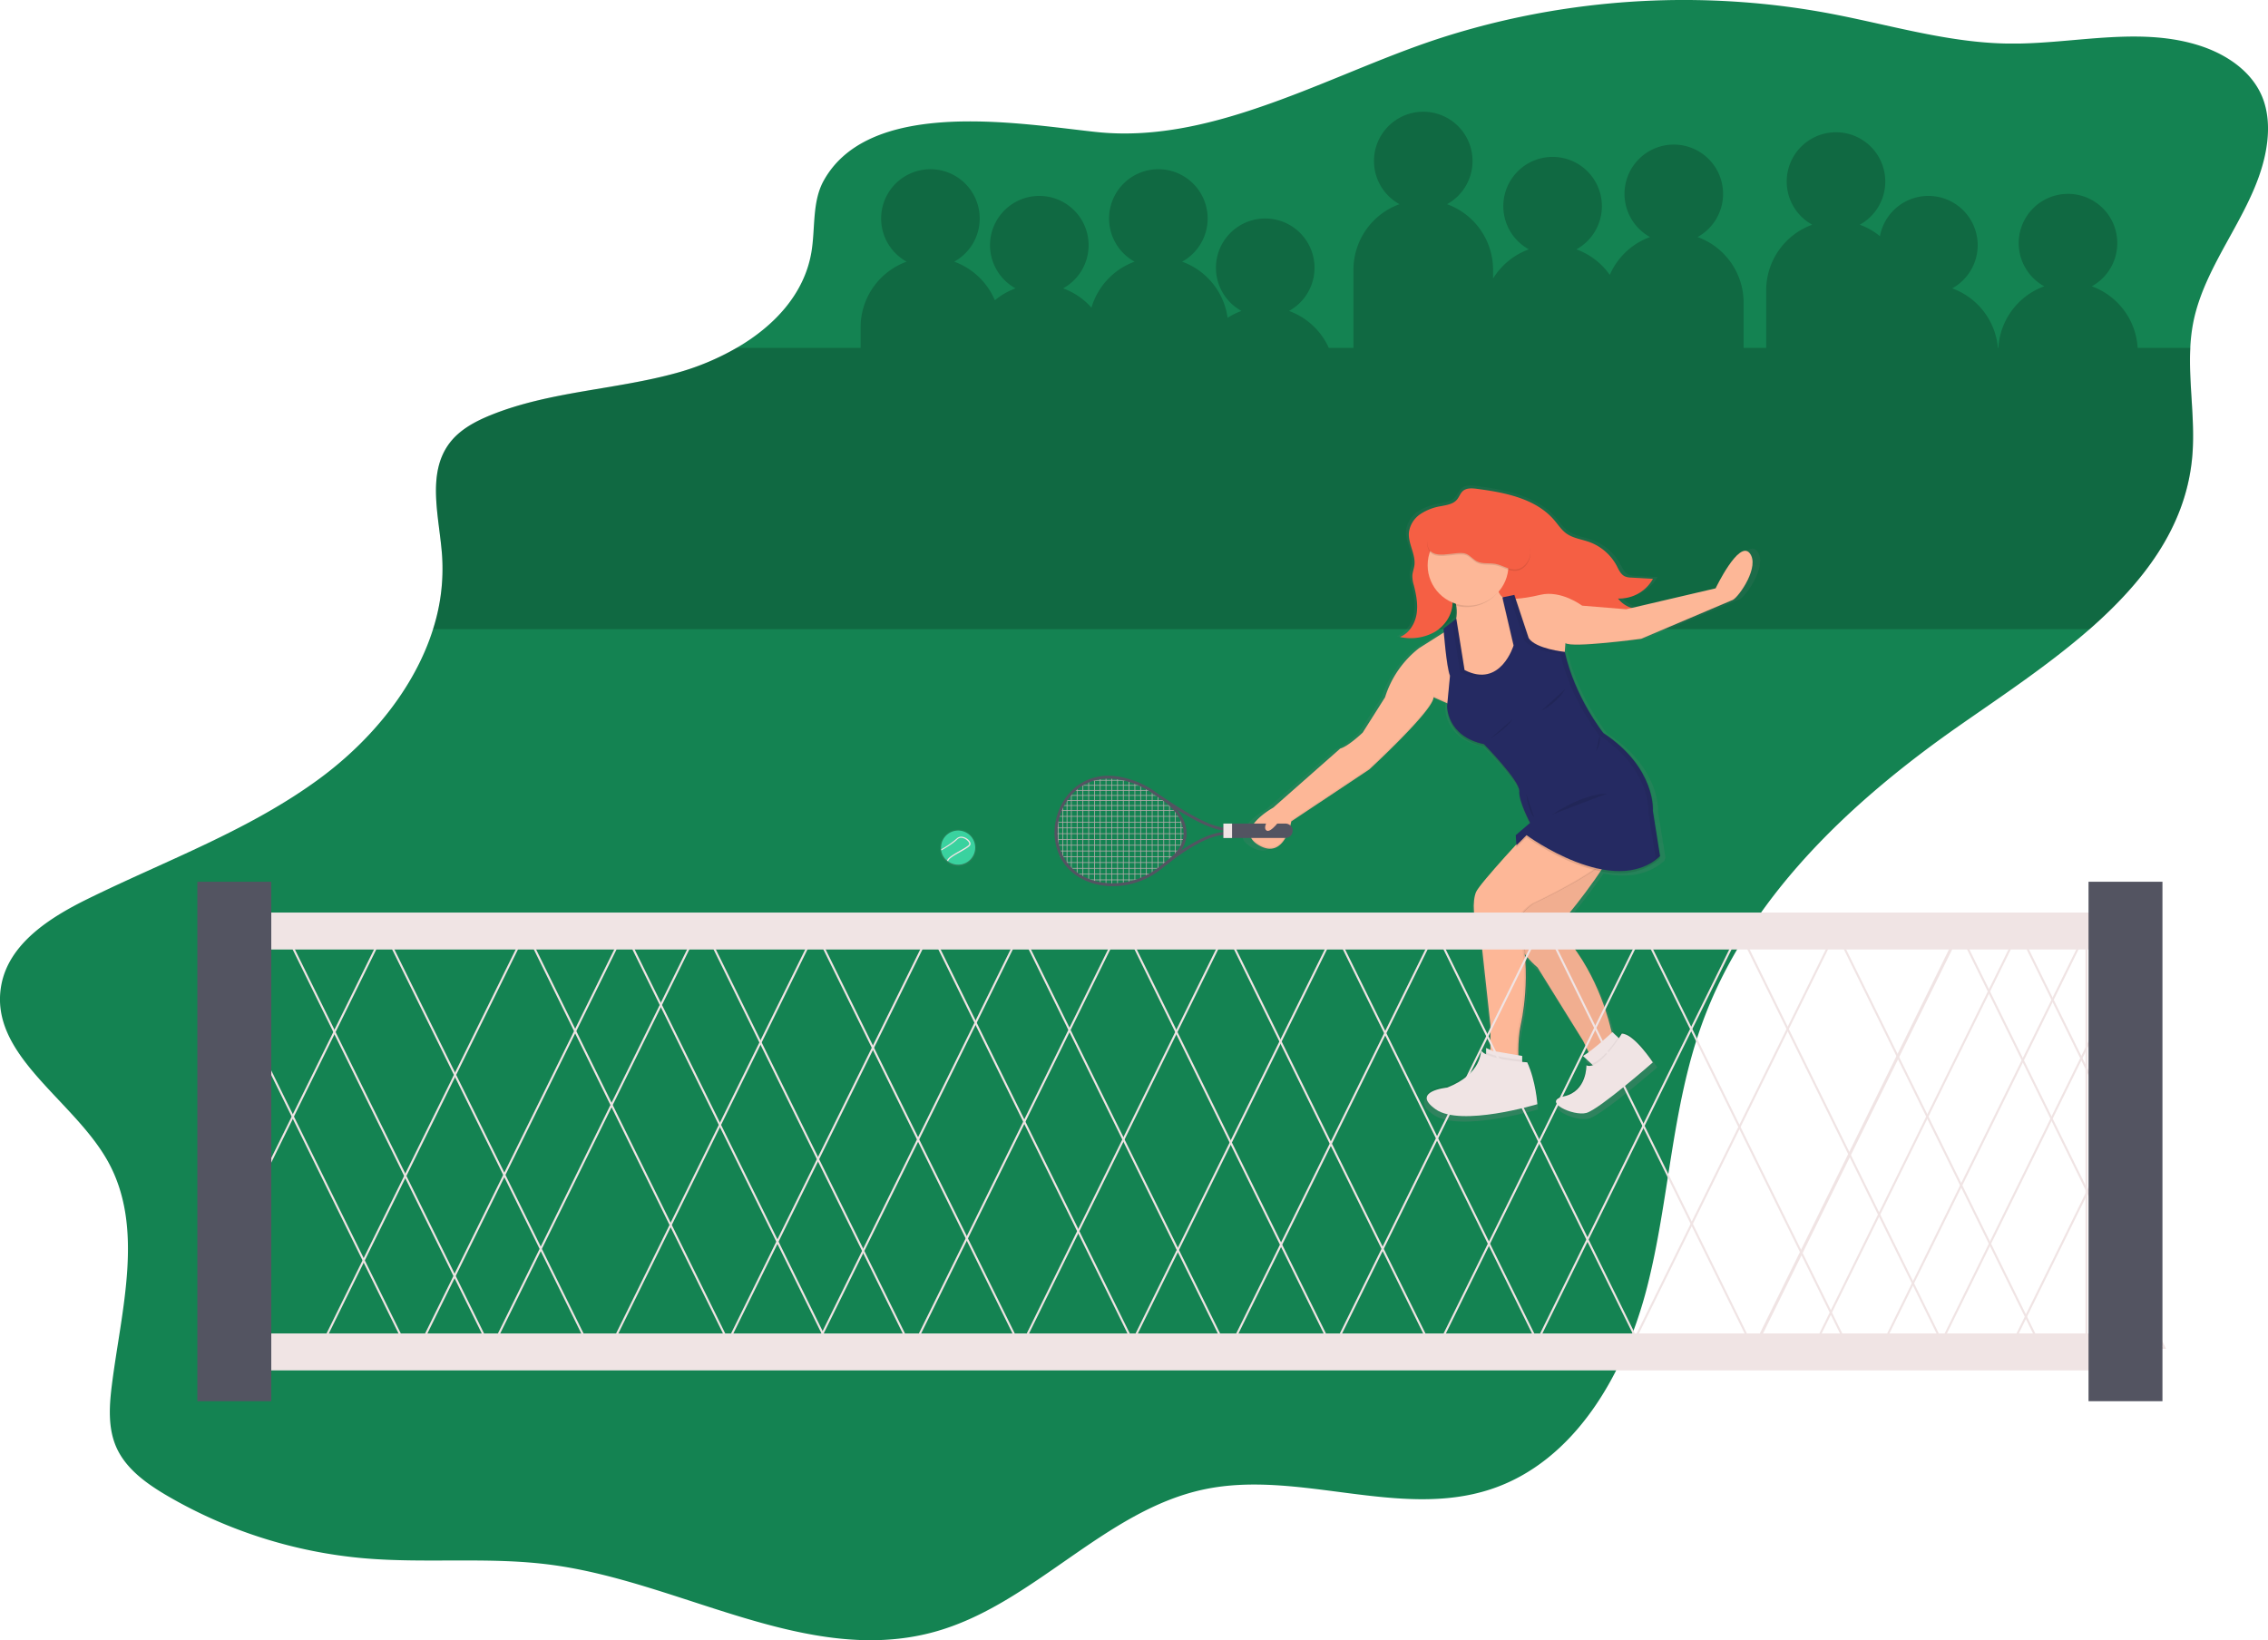 <svg data-name="Layer 1" xmlns="http://www.w3.org/2000/svg" xmlns:xlink="http://www.w3.org/1999/xlink" width="1104.51" height="798.9" viewBox="0 0 1104.51 798.9"><defs><linearGradient id="d64dd008-0b7c-476d-9152-2ee1019c24ab-5" x1="778.88" y1="597.01" x2="778.88" y2="287.01" gradientUnits="userSpaceOnUse"><stop offset="0" stop-color="gray" stop-opacity="0.25"/><stop offset="0.54" stop-color="gray" stop-opacity="0.12"/><stop offset="1" stop-color="gray" stop-opacity="0.1"/></linearGradient><linearGradient id="b18575fc-07c4-4a11-b143-4649daeb988c-6" x1="514.35" y1="472.3" x2="514.35" y2="454.49" xlink:href="#d64dd008-0b7c-476d-9152-2ee1019c24ab-5"/></defs><title>grand_slam</title><path d="M1151.86,119.74c-3.72,31.61-29.81,56.64-36,87.86a85.19,85.19,0,0,0-1.46,12.41c-.89,17.93,2.66,36.23.83,54.19-3.41,33.68-23.88,60-49.87,82.81-19.66,17.21-42.48,32.35-63.47,47-53.44,37.33-103.56,84.46-125.51,145.84-14.63,40.93-15.75,85.41-26.49,127.53s-35.2,85.22-76.54,98.65c-44.37,14.42-93.26-9.62-138.92-.12-49,10.2-83.75,56.51-132.1,69.59-61.43,16.62-122.65-24.22-185.71-32.73-30.28-4.09-61.1-.62-91.54-3.24a230.08,230.08,0,0,1-96-30.51c-10-5.87-20.11-13.08-24.76-23.74-4-9.21-3.39-19.71-2.16-29.68,4.6-37,16.24-77.22-2.07-109.74-16.89-30-57.82-51.46-51.75-85.33C52,510.15,72,497.42,90.62,488.29c38.32-18.83,79.14-33.57,113.39-59,24.5-18.22,45.6-43.64,54.6-72.23a96.31,96.31,0,0,0,4.45-35.42c-1.26-18.9-7.8-40.12,3.6-55.25,4.94-6.56,12.51-10.59,20.12-13.67,28.7-11.6,60.58-12.27,90.42-20.51A124.73,124.73,0,0,0,406.45,220c18.2-10.54,32.85-26.07,36.39-46.34,2.07-11.88.23-24.85,6.16-35.35,10-17.8,29.77-25.24,51.85-27.66,27.33-3,58.28,1.69,79,4l2.07.22c26.61,2.77,53-3.12,78.93-12,28-9.51,55.37-22.45,82-31.65q3.75-1.3,7.48-2.49a383,383,0,0,1,59.52-13.85,389.12,389.12,0,0,1,86-3.32,381.53,381.53,0,0,1,43.38,5.64q6.32,1.2,12.62,2.57c24.42,5.23,48.71,11.62,73.62,12,1.79,0,3.59,0,5.38,0,29.71-.51,60.09-8.06,88.28,1.06C1132,77,1144.24,85.2,1149.4,97.64,1152.27,104.57,1152.73,112.3,1151.86,119.74Z" transform="translate(-47.74 -50.55)" fill="#148352"/><path d="M1114.44,220h-25.67a34,34,0,0,0-22.34-30,24,24,0,1,0-23.15,0,34,34,0,0,0-22.34,30h-.22a34,34,0,0,0-22.28-29,24,24,0,1,0-35.17-25.41,33.93,33.93,0,0,0-9.83-5.59,24,24,0,1,0-23.15,0,34,34,0,0,0-22.42,32v28h-11V198a34,34,0,0,0-22.42-32,24,24,0,1,0-23.15,0,34.1,34.1,0,0,0-19.6,18.44A34.09,34.09,0,0,0,815.43,172a24,24,0,1,0-23.15,0,34.11,34.11,0,0,0-17.42,14.23V182a34,34,0,0,0-22.42-32,24,24,0,1,0-23.15,0,34,34,0,0,0-22.42,32v38h-12a34.09,34.09,0,0,0-19.39-18,24,24,0,1,0-23.15,0,33.87,33.87,0,0,0-6.76,3.35A34,34,0,0,0,623.43,178a24,24,0,1,0-23.15,0,34.07,34.07,0,0,0-21,22.4,34,34,0,0,0-13.82-9.4,24,24,0,1,0-23.15,0,33.93,33.93,0,0,0-10.08,5.8A34.1,34.1,0,0,0,512.43,178a24,24,0,1,0-23.15,0,34,34,0,0,0-22.42,32v10h-60.4a124.73,124.73,0,0,1-29.25,12.15c-29.84,8.24-61.72,8.91-90.42,20.51-7.61,3.08-15.18,7.11-20.12,13.67-11.4,15.13-4.86,36.35-3.6,55.25A96.31,96.31,0,0,1,258.61,357H1065.4c26-22.76,46.46-49.13,49.87-82.81C1117.1,256.24,1113.55,237.94,1114.44,220Z" transform="translate(-47.74 -50.55)" opacity="0.2"/><path d="M820,569.07s.35,12.65-10.9,15.11,4.57,9.84,10.9,8.08,32.34-24.6,32.34-24.6-9.14-14.06-15.11-14.06C837.19,553.61,826.3,571.88,820,569.07Z" transform="translate(-47.74 -50.55)" opacity="0.05"/><path d="M769,561.69s.7,11.6-16.52,18.28c0,0-17.93,1.76-5.62,10.54s49.56-2.46,49.56-2.46-.7-11.25-4.92-20.39C791.5,567.67,771.12,566.26,769,561.69Z" transform="translate(-47.74 -50.55)" opacity="0.05"/><path d="M903.39,318.88c-5.43-6.41-17,17.46-17,17.46L844.26,346a14.09,14.09,0,0,1-6.86-4.66,19.46,19.46,0,0,0,17.57-9.7l-10.86-.61a8.85,8.85,0,0,1-3.22-.58c-2.08-.95-3-3.26-4.12-5.25A25.42,25.42,0,0,0,823,313.5c-3.89-1.38-8.23-1.86-11.57-4.26-2.41-1.73-4.05-4.28-6-6.51-9.25-10.68-24.57-13.64-38.71-15.48-2.5-.33-5.35-.54-7.23,1.12-1.29,1.13-1.8,2.9-2.92,4.2-1.91,2.23-5.14,2.68-8.05,3.23a26.33,26.33,0,0,0-10.28,3.91,13,13,0,0,0-5.73,9c-.56,5.55,3.49,10.86,2.74,16.39-.23,1.7-.91,3.32-1,5a15.7,15.7,0,0,0,.76,4.76c1.22,4.69,2.16,9.57,1.33,14.34s-3.75,9.42-8.32,11.19A25.17,25.17,0,0,0,745.33,358c5.14-2.94,8.92-8.37,9.1-14.22,0-.14,0-.28,0-.42l.61.24c.09.33.18.68.26,1.05l.91.26a19.35,19.35,0,0,1,0,6.31l-6.33,5.06s0,.37.08,1l-.08.06s0,.3.07.83l-12.38,7.72a49.47,49.47,0,0,0-17,24.23L709.34,407.6s-7.24,6.77-11.22,7.84l-33.67,29.22s-11.66,6.35-11.61,12.69h0q0,.19,0,.39v0q0,.19,0,.38v0q0,.18.08.36v0c0,.12.07.23.11.35l0,.06c0,.11.08.22.13.33l0,.07.16.32,0,.08.18.3.06.09.2.29.08.1.23.28.1.11.25.26.12.12.27.25.14.13.3.25.16.13.33.24.17.13.38.26.16.11.6.36c13,7.48,16.29-11.76,16.29-11.76l39.1-25.66s32.22-29.22,32.22-35.63l7,3-.12,1.26s0,.28,0,.77l0,.3s-.36,15,18.46,18.89c0,0,17.21,17.27,17.73,22.76,0,.11,0,.21,0,.32s0,.05,0,.08c-.3,4.2,3.75,12.43,5,14.94l-6.85,5.73.07,1-.07.06.26,3.56c-7.75,8.35-19,20.74-20.17,23.52-1.81,4.28-1.81,13.54,2.53,23.16l4.71,42.4v12.35l-2.17-1v2.8a5.18,5.18,0,0,1-2.53-2.09s0,.13,0,.36h0v0c-.06,2.07-1.17,12.1-17,18.15,0,0-10.5,1-10.23,5.34-.11,1.46,1.05,3.33,4.43,5.71,12.67,8.91,51-2.49,51-2.49s0-.12,0-.35h0s-.72-11.4-5.07-20.67c0,0-1-.07-2.53-.22v-2.63l-1.58-.27A69.39,69.39,0,0,1,789,551.92a116.31,116.31,0,0,0,2.07-34.5,43.58,43.58,0,0,0,6,6.17l22.85,36.24,2.7,5.55c-1,.72-2,1.35-2.82,1.86l4.59,4.25a4.28,4.28,0,0,1-3.2,0s.36,12.83-11.22,15.32c-4.62,1-4.8,2.78-2.95,4.46,2.46,2.67,10.43,5.21,14.53,4.09,6.52-1.78,33.31-24.94,33.31-24.94a69,69,0,0,0-8.05-9.85c-2.62-2.62-5.49-4.75-7.88-4.75,0,0-.55.91-1.48,2.3l-2.86-2.65-.29.27c-.24-.79-.46-1.59-.65-2.38,0,0-5.55-25.43-22.55-44.69,0,0-3.35-2.77,1.83-11.92,0,0,8.38-9.94,15.69-20.72,10.63,2.07,21.57,1.22,29.87-6.44l-.11-.66.47-.41-3.62-22.45s1.63-21.2-24.8-38.31c0,0-14.3-17.64-19.37-40.09l-.29,0,.29-3.89c3.26,2.49,38-2.14,38-2.14l46-19.24c2.61-1.43,9.88-11.34,9.85-18.52A7.19,7.19,0,0,0,903.39,318.88Z" transform="translate(-47.74 -50.55)" fill="url(#d64dd008-0b7c-476d-9152-2ee1019c24ab-5)"/><path d="M835.69,342.07a13.67,13.67,0,0,0,9.86,5.19,31.65,31.65,0,0,1-10.11,6.32c-10.82,4.25-23.92,3-33.24-4.08-2.19-1.67-4.29-3.66-7-4.31-2.32-.57-4.76,0-7.16-.13a14.21,14.21,0,0,1-12.92-10.62c-.69-2.93-.41-6-.91-9a14,14,0,0,0-.33-1.51c-1.4-5-7.94-10.38-13.45-8.92-5.2,1.37-7.87,9.55-7.76,14.23.11,5.15,2.6,10.07,2.44,15.22-.18,5.77-3.85,11.13-8.84,14a24.1,24.1,0,0,1-16.77,2.34c4.44-1.75,7.27-6.34,8.08-11s-.11-9.52-1.29-14.14a15.72,15.72,0,0,1-.74-4.7c.09-1.69.75-3.29,1-5,.73-5.45-3.2-10.69-2.66-16.16a12.79,12.79,0,0,1,5.56-8.85,25.32,25.32,0,0,1,10-3.86c2.82-.54,6-1,7.82-3.19,1.09-1.28,1.58-3,2.83-4.15,1.82-1.63,4.59-1.42,7-1.1,13.73,1.82,28.59,4.73,37.58,15.27,1.88,2.2,3.47,4.72,5.81,6.42,3.24,2.37,7.45,2.84,11.23,4.2a24.79,24.79,0,0,1,13.35,11.57c1,2,2,4.24,4,5.18a8.47,8.47,0,0,0,3.13.58l10.54.6A18.83,18.83,0,0,1,835.69,342.07Z" transform="translate(-47.74 -50.55)" fill="#f55f44"/><path d="M782.54,342.2s5.1.53,15.29-1.93,20.39,5.27,20.39,5.27l21.44,1.76,43.58-10.19s11.25-23.55,16.52-17.22-4.92,21.09-8.08,22.85L847,361.7s-33.74,4.57-36.9,2.11l-.7,9.49-16.87-8.08L785.18,348Z" transform="translate(-47.74 -50.55)" fill="#fdb797"/><path d="M891.67,342.37l-44.64,19s-33.74,4.57-36.9,2.11l-.7,9.49-16.87-8.08-7.38-17.22-2.31-5.07-.33,0,2.64,5.8,7.38,17.22,16.87,8.08.7-9.49c3.16,2.46,36.9-2.11,36.9-2.11l44.64-19c2.58-1.43,9.81-11.49,9.56-18.59C901,331.53,894.17,341,891.67,342.37Z" transform="translate(-47.74 -50.55)" opacity="0.05"/><path d="M753.19,357.13l-14.41,9.14a48.71,48.71,0,0,0-16.52,23.9l-10.9,17.22s-7,6.68-10.9,7.73l-32.69,28.82s-19.68,10.9-7,18.28,15.82-11.6,15.82-11.6l38-25.31s31.28-28.82,31.28-35.15l11.25,4.92Z" transform="translate(-47.74 -50.55)" fill="#fdb797"/><path d="M745.81,389.47c0,6.33-31.28,35.15-31.28,35.15l-38,25.31s-3.16,19-15.82,11.6c-2.9-1.69-4.1-3.57-4.23-5.45-.14,2.12,1,4.25,4.23,6.16,12.65,7.38,15.82-11.6,15.82-11.6l38-25.31s31.28-28.82,31.28-35.15l11.25,4.92-.07-.74Z" transform="translate(-47.74 -50.55)" opacity="0.05"/><path d="M795.2,462.83s-11,34.87-10.73,39.43,4.18,12.8,12.09,19.54l22.19,35.75,6.83,14.26,13.43-3.7s-5-8.89-6.94-16.94c0,0-5.39-25.09-21.89-44.08,0,0-3.25-2.73,1.77-11.76,0,0,24.72-29.76,25.55-41.85Z" transform="translate(-47.74 -50.55)" fill="#fdb797"/><path d="M795.2,462.83s-11,34.87-10.73,39.43,4.18,12.8,12.09,19.54l22.19,35.75,6.83,14.26,13.43-3.7s-5-8.89-6.94-16.94c0,0-5.39-25.09-21.89-44.08,0,0-3.25-2.73,1.77-11.76,0,0,24.72-29.76,25.55-41.85Z" transform="translate(-47.74 -50.55)" opacity="0.05"/><path d="M793.61,454.14s-25,26.71-26.71,30.93-1.76,13.36,2.46,22.85l4.57,41.83v15.82L787.64,568s-.7-10.19,1.05-18.28c0,0,6-25-.7-49.21,0,0-1.76-3.87,6.68-9.84,0,0,35.15-16.17,41.12-26.71Z" transform="translate(-47.74 -50.55)" opacity="0.1"/><path d="M793.26,454.14s-25,26.71-26.71,30.93-1.76,13.36,2.46,22.85l4.57,41.83v15.82L787.29,568s-.7-10.19,1.05-18.28c0,0,6-25-.7-49.21,0,0-1.76-3.87,6.68-9.84,0,0,35.15-16.17,41.12-26.71Z" transform="translate(-47.74 -50.55)" fill="#fdb797"/><path d="M793.44,454.14l-.19.2L834.56,464c-6,10.54-41.12,26.71-41.12,26.71-8.44,6-6.68,9.84-6.68,9.84,6.68,24.25.7,49.21.7,49.21-1.62,7.45-1.15,16.67-1.07,18.09l1.07.19s-.7-10.19,1.05-18.28c0,0,6-25-.7-49.21,0,0-1.76-3.87,6.68-9.84,0,0,35.15-16.17,41.12-26.71Z" transform="translate(-47.74 -50.55)" opacity="0.05"/><path d="M755,339.91s4.92,7.73,0,17.93l4.92,25.31,20.39-2.81,9.84-11.25L782.37,342s-6.33,2.46-7-14.76Z" transform="translate(-47.74 -50.55)" fill="#fdb797"/><path d="M750.73,357.84s1.41,18.63,3.16,22.85l-1.41,14.76s-.35,14.76,17.93,18.63c0,0,17.57,17.93,17.22,22.85s5.27,15.46,5.27,15.46l-7,6,.35,4.92,4.92-4.92s42.53,31.28,65,10.19l-3.51-22.14s3-18.8-22.67-35.67c0,0-15.29-19.51-20.21-41.65,0,0-14.06-1.41-17.57-6.68l-7-21.09-5.8,1.23,5.45,23.37s-6.33,21.09-23.9,12l-4-25Z" transform="translate(-47.74 -50.55)" opacity="0.1"/><path d="M750.73,356.78s1.41,18.63,3.16,22.85l-1.41,14.76s-.35,14.76,17.93,18.63c0,0,17.57,17.93,17.22,22.85s5.27,15.46,5.27,15.46l-7,6,.35,4.92,4.92-4.92s42.53,31.28,65,10.19l-3.51-22.14s1.58-20.91-24.08-37.78c0,0-13.88-17.4-18.8-39.54,0,0-14.06-1.41-17.57-6.68l-7-21.09-5.8,1.23,5.45,23.37s-6.33,21.09-23.9,12l-4-25Z" transform="translate(-47.74 -50.55)" fill="#252a62"/><path d="M566.48,440.67" transform="translate(-47.74 -50.55)" fill="#b4abab"/><rect x="516.33" y="394.63" width="56.33" height="0.35" fill="#b4abab"/><rect x="517.74" y="392.17" width="53.52" height="0.35" fill="#b4abab"/><rect x="518.79" y="389.71" width="48.95" height="0.35" fill="#b4abab"/><rect x="520.55" y="387.25" width="43.32" height="0.35" fill="#b4abab"/><rect x="523.01" y="384.79" width="37" height="0.35" fill="#b4abab"/><rect x="526.17" y="382.33" width="29.62" height="0.35" fill="#b4abab"/><rect x="531.09" y="379.87" width="18.37" height="0.35" fill="#b4abab"/><rect x="515.27" y="397.44" width="59.49" height="0.35" fill="#b4abab"/><rect x="515.27" y="400.25" width="60.55" height="0.35" fill="#b4abab"/><rect x="514.22" y="403.06" width="62.3" height="0.35" fill="#b4abab"/><rect x="514.22" y="405.87" width="63.12" height="0.35" fill="#b4abab"/><rect x="514.22" y="408.69" width="62.77" height="0.35" fill="#b4abab"/><rect x="514.92" y="411.5" width="61.01" height="0.35" fill="#b4abab"/><rect x="516.33" y="414.31" width="57.84" height="0.35" fill="#b4abab"/><rect x="516.33" y="417.12" width="55.38" height="0.35" fill="#b4abab"/><rect x="518.79" y="419.93" width="49.76" height="0.35" fill="#b4abab"/><rect x="521.25" y="422.74" width="43.43" height="0.35" fill="#b4abab"/><rect x="524.06" y="425.56" width="36.41" height="0.35" fill="#b4abab"/><rect x="529.69" y="428.37" width="25.86" height="0.35" fill="#b4abab"/><rect x="521.57" y="386.25" width="0.35" height="37.29" fill="#b4abab"/><rect x="519.46" y="389.06" width="0.35" height="32.02" fill="#b4abab"/><rect x="517.35" y="392.22" width="0.35" height="26.05" fill="#b4abab"/><rect x="515.24" y="397.14" width="0.35" height="16.56" fill="#b4abab"/><rect x="524.38" y="383.79" width="0.35" height="42.21" fill="#b4abab"/><rect x="527.19" y="382.03" width="0.35" height="45.38" fill="#b4abab"/><rect x="530" y="380.62" width="0.35" height="47.84" fill="#b4abab"/><rect x="532.82" y="379.57" width="0.35" height="49.95" fill="#b4abab"/><rect x="535.63" y="378.52" width="0.35" height="52.06" fill="#b4abab"/><rect x="538.44" y="378.52" width="0.35" height="52.06" fill="#b4abab"/><rect x="541.25" y="378.52" width="0.35" height="52.06" fill="#b4abab"/><rect x="544.06" y="378.52" width="0.35" height="52.06" fill="#b4abab"/><rect x="546.88" y="379.57" width="0.35" height="51" fill="#b4abab"/><rect x="549.69" y="380.27" width="0.35" height="49.95" fill="#b4abab"/><rect x="552.5" y="380.98" width="0.35" height="48.54" fill="#b4abab"/><rect x="555.31" y="382.38" width="0.35" height="45.73" fill="#b4abab"/><rect x="558.12" y="383.79" width="0.35" height="43.27" fill="#b4abab"/><rect x="560.93" y="386.25" width="0.35" height="39.4" fill="#b4abab"/><rect x="563.75" y="387.3" width="0.35" height="36.24" fill="#b4abab"/><rect x="566.56" y="389.41" width="0.35" height="32.37" fill="#b4abab"/><rect x="569.37" y="391.87" width="0.35" height="27.8" fill="#b4abab"/><rect x="572.18" y="393.98" width="0.35" height="22.53" fill="#b4abab"/><rect x="574.99" y="398.55" width="0.35" height="14.8" fill="#b4abab"/><path d="M589.64,482.18a33,33,0,0,1-9.26-1.27c-7.46-2.17-13.09-6.61-16.28-12.85a27.37,27.37,0,0,1-2-18.7c2.82-12,13.69-23.55,30.9-20.46l.58.11a42.88,42.88,0,0,1,16.71,7.14c28.56,20.1,35,17.41,35,17.38l1.06-.61v4.46l-.77-.08c-9.38-1-24,9.74-31.94,16.2a37.69,37.69,0,0,1-20.86,8.55Q591.18,482.18,589.64,482.18Zm-2.15-52.38c-13.28,0-21.68,9.76-24.05,19.88-2.62,11.19,1.68,25.32,17.33,29.87a32.92,32.92,0,0,0,11.88,1.09,36.3,36.3,0,0,0,20.08-8.24c7.86-6.43,22.33-17,32.2-16.56V455c-2.77.32-11.56-.9-35.48-17.74a41.48,41.48,0,0,0-16.17-6.91l-.57-.11A29.62,29.62,0,0,0,587.49,429.81Z" transform="translate(-47.74 -50.55)" fill="#535461"/><path d="M595.79,401.13H626a3.51,3.51,0,0,1,3.51,3.51v0a3.51,3.51,0,0,1-3.51,3.51H595.79a0,0,0,0,1,0,0v-7A0,0,0,0,1,595.79,401.13Z" fill="#535461"/><rect x="595.79" y="401.13" width="4.22" height="7.03" fill="#f0e4e4"/><path d="M616,471.58l-.82-1.14c6-4.31,9-9,9-14,0-8.53-8.92-15.16-9-15.22l.83-1.14c.39.29,9.61,7.1,9.59,16.36C625.6,461.91,622.38,467,616,471.58Z" transform="translate(-47.74 -50.55)" fill="#535461"/><path d="M776.8,339.5c-1.05-2.18-1.93-5.75-2.16-11.54l-20.39,12.65a15.72,15.72,0,0,1,1.75,4.7,19.68,19.68,0,0,0,20.8-5.81Z" transform="translate(-47.74 -50.55)" opacity="0.1"/><circle cx="714.94" cy="275.3" r="19.68" fill="#fdb797"/><path d="M761.75,321c2,.8,3.33,2.68,5.23,3.65,2.73,1.39,6,.67,9.06,1.24,3.43.65,6.57,3,10,2.68,4.12-.36,7.13-4.68,7-8.81s-2.85-7.83-6.21-10.23-7.36-3.72-11.29-5c-5-1.65-10.4-3.31-15.57-2.12-4.82,1.11-17.8,7.49-17.13,13.53C743.93,325.65,756.73,319,761.75,321Z" transform="translate(-47.74 -50.55)" opacity="0.1"/><path d="M761.75,320.31c2,.8,3.33,2.68,5.23,3.65,2.73,1.39,6,.67,9.06,1.24,3.43.65,6.57,3,10,2.68,4.12-.36,7.13-4.68,7-8.81s-2.85-7.83-6.21-10.23-7.36-3.72-11.29-5c-5-1.65-10.4-3.31-15.57-2.12-4.82,1.11-17.8,7.49-17.13,13.53C743.93,324.95,756.73,318.29,761.75,320.31Z" transform="translate(-47.74 -50.55)" fill="#f55f44"/><path d="M791,437.09s1.05,8.79,3.87,11.6" transform="translate(-47.74 -50.55)" opacity="0.1"/><path d="M826.83,408.62a11.51,11.51,0,0,1-1.76,7.73" transform="translate(-47.74 -50.55)" opacity="0.1"/><path d="M810,386.13s-3.16,6.33-11.6,10.54" transform="translate(-47.74 -50.55)" opacity="0.1"/><g opacity="0.05"><path d="M758.82,377.87c6.15,3.2,10.92,2.69,14.53.69-3.24,1-7.22.78-12.07-1.74l-4-25-2.33,1.89Z" transform="translate(-47.74 -50.55)"/><path d="M783.07,341.32l7,21.09c3.51,5.27,17.57,6.68,17.57,6.68,4.92,22.14,18.8,39.54,18.8,39.54,25.66,16.87,24.08,37.78,24.08,37.78l3.51,22.14a26,26,0,0,1-6.37,4.4,25.92,25.92,0,0,0,8.83-5.46L853,445.35s1.58-20.91-24.08-37.78c0,0-13.88-17.4-18.8-39.54,0,0-14.06-1.41-17.57-6.68l-7-21.09-5.8,1.23.12.51Z" transform="translate(-47.74 -50.55)"/><path d="M789,458.36l-2.55,2.55.09,1.31,3.28-3.28Z" transform="translate(-47.74 -50.55)"/></g><path d="M803.63,447.29s14.76-10.19,26.71-10.19" transform="translate(-47.74 -50.55)" opacity="0.1"/><path d="M773.4,410.38s8.44-5.27,10.9-9.49" transform="translate(-47.74 -50.55)" opacity="0.1"/><path d="M666.55,448s-4.22,5.27-2.11,7,7.38-6,7.38-6Z" transform="translate(-47.74 -50.55)" fill="#fdb797"/><path d="M514.35,454.49a8.91,8.91,0,0,0-8.91,8.91,8,8,0,0,0,0,.88q0,.24.06.48l0,.13v0a8.83,8.83,0,0,0,3,5.27l.29.24a8.91,8.91,0,1,0,5.48-15.92Z" transform="translate(-47.74 -50.55)" fill="url(#b18575fc-07c4-4a11-b143-4649daeb988c-6)"/><path d="M509.24,469.94a8.31,8.31,0,1,0-3.2-6.54,7.42,7.42,0,0,0,0,.82q0,.22.05.45l0,.12v0a8.25,8.25,0,0,0,2.81,4.92Z" transform="translate(-47.74 -50.55)" fill="#3ad29f"/><path d="M509.24,469.94l.29,0c.11-1.16,3.34-3,6-4.49,2.79-1.59,4.52-2.61,4.8-3.47.37-1.1-.73-2.39-1.91-3.11-1.4-.87-3.4-1.28-4.82.14a43.68,43.68,0,0,1-7.47,5.18l.05.45,0,.12v0l0,0c.22-.12,5.41-3,7.79-5.4,1.18-1.17,2.89-.8,4.09,0s1.87,1.77,1.66,2.42-2.52,2-4.54,3.14c-2.87,1.65-5.84,3.33-6.21,4.76Z" transform="translate(-47.74 -50.55)" fill="#f0e4e4"/><path d="M833,553.26s-9,8.44-14.35,11.6l4.86,4.57L839,567.31v-8.44Z" transform="translate(-47.74 -50.55)" fill="#f0e4e4"/><polygon points="726.89 511.85 723.73 510.44 723.73 519.58 741.3 522.39 741.3 514.31 726.89 511.85" fill="#f0e4e4"/><path d="M769,561s.7,11.6-16.52,18.28c0,0-17.93,1.76-5.62,10.54s49.56-2.46,49.56-2.46-.7-11.25-4.92-20.39C791.5,567,771.12,565.61,769,561Z" transform="translate(-47.74 -50.55)" opacity="0.05"/><path d="M769,562s.7,11.6-16.52,18.28c0,0-17.93,1.76-5.62,10.54s49.56-2.46,49.56-2.46-.7-11.25-4.92-20.39C791.5,568,771.12,566.61,769,562Z" transform="translate(-47.74 -50.55)" fill="#f0e4e4"/><path d="M820.32,568.42s.35,12.65-10.9,15.11,4.57,9.84,10.9,8.08S852.66,567,852.66,567,843.52,553,837.55,553C837.55,553,826.65,571.24,820.32,568.42Z" transform="translate(-47.74 -50.55)" opacity="0.05"/><path d="M820.32,569.42s.35,12.65-10.9,15.11,4.57,9.84,10.9,8.08S852.66,568,852.66,568,843.52,554,837.55,554C837.55,554,826.65,572.24,820.32,569.42Z" transform="translate(-47.74 -50.55)" fill="#f0e4e4"/><polygon points="256.11 453.46 306.09 554.97 356.08 656.47 256.11 656.47 156.14 656.47 206.12 554.97 256.11 453.46" fill="none" stroke="#f0e4e4" stroke-miterlimit="10"/><polygon points="98.11 453.46 148.09 554.97 198.08 656.47 98.11 656.47 98.11 453.46" fill="none" stroke="#f0e4e4" stroke-miterlimit="10"/><polygon points="187.11 453.46 237.09 554.97 287.08 656.47 187.11 656.47 107.11 649.47 112.63 604.71 137.12 554.97 187.11 453.46" fill="none" stroke="#f0e4e4" stroke-miterlimit="10"/><polygon points="304.11 453.46 354.09 554.97 404.08 656.47 304.11 656.47 204.14 656.47 254.12 554.97 304.11 453.46" fill="none" stroke="#f0e4e4" stroke-miterlimit="10"/><polygon points="397.11 453.46 447.09 554.97 497.08 656.47 397.11 656.47 297.14 656.47 347.12 554.97 397.11 453.46" fill="none" stroke="#f0e4e4" stroke-miterlimit="10"/><polygon points="497.11 453.46 547.09 554.97 597.08 656.47 497.11 656.47 397.14 656.47 447.12 554.97 497.11 453.46" fill="none" stroke="#f0e4e4" stroke-miterlimit="10"/><polygon points="597.11 453.46 647.09 554.97 697.08 656.47 597.11 656.47 497.14 656.47 547.12 554.97 597.11 453.46" fill="none" stroke="#f0e4e4" stroke-miterlimit="10"/><polygon points="699.11 453.46 749.09 554.97 799.08 656.47 699.11 656.47 599.14 656.47 649.12 554.97 699.11 453.46" fill="none" stroke="#f0e4e4" stroke-miterlimit="10"/><polygon points="800.11 453.46 850.09 554.97 900.08 656.47 800.11 656.47 700.14 656.47 750.12 554.97 800.11 453.46" fill="none" stroke="#f0e4e4" stroke-miterlimit="10"/><polygon points="894.11 453.46 944.09 554.97 994.08 656.47 894.11 656.47 794.14 656.47 844.12 554.97 894.11 453.46" fill="none" stroke="#f0e4e4" stroke-miterlimit="10"/><polygon points="1034.78 656.47 979.14 656.47 1029.12 554.97 1031.11 550.94 1034.78 656.47" fill="none" stroke="#f0e4e4" stroke-miterlimit="10"/><polygon points="954.11 453.46 1004.09 554.97 1054.08 656.47 954.11 656.47 854.14 656.47 904.12 554.97 954.11 453.46" fill="none" stroke="#f0e4e4" stroke-miterlimit="10"/><polygon points="983.11 453.46 1033.09 554.97 1044.11 577.33 1044.11 656.47 983.11 656.47 883.14 656.47 933.12 554.97 983.11 453.46" fill="none" stroke="#f0e4e4" stroke-miterlimit="10"/><polygon points="1016.11 453.46 1016.11 656.47 916.14 656.47 966.12 554.97 1016.11 453.46" fill="none" stroke="#f0e4e4" stroke-miterlimit="10"/><polygon points="453.11 453.46 503.09 554.97 553.08 656.47 453.11 656.47 353.14 656.47 403.12 554.97 453.11 453.46" fill="none" stroke="#f0e4e4" stroke-miterlimit="10"/><polygon points="650.11 453.46 700.09 554.97 750.08 656.47 650.11 656.47 550.14 656.47 600.12 554.97 650.11 453.46" fill="none" stroke="#f0e4e4" stroke-miterlimit="10"/><polygon points="847.11 453.46 897.09 554.97 947.08 656.47 847.11 656.47 747.14 656.47 797.12 554.97 847.11 453.46" fill="none" stroke="#f0e4e4" stroke-miterlimit="10"/><polygon points="1044.11 453.46 1048.54 462.47 1042.11 555.47 1044.11 656.47 1044.11 656.47 944.14 656.47 994.12 554.97 1044.11 453.46" fill="none" stroke="#f0e4e4" stroke-miterlimit="10"/><polygon points="854.11 657.47 804.12 555.97 754.14 454.46 854.11 454.46 954.08 454.46 904.09 555.97 854.11 657.47" fill="none" stroke="#f0e4e4" stroke-miterlimit="10"/><polygon points="649.11 657.47 599.12 555.97 549.14 454.46 649.11 454.46 749.08 454.46 699.09 555.97 649.11 657.47" fill="none" stroke="#f0e4e4" stroke-miterlimit="10"/><polygon points="444.11 657.47 394.12 555.97 344.14 454.46 444.11 454.46 544.08 454.46 494.09 555.97 444.11 657.47" fill="none" stroke="#f0e4e4" stroke-miterlimit="10"/><polygon points="239.11 657.47 189.12 555.97 139.14 454.46 239.11 454.46 339.08 454.46 289.09 555.97 239.11 657.47" fill="none" stroke="#f0e4e4" stroke-miterlimit="10"/><rect x="125.11" y="444.47" width="910" height="18" fill="#f0e4e4"/><rect x="125.11" y="649.47" width="910" height="18" fill="#f0e4e4"/><rect x="96.11" y="429.47" width="36" height="253" fill="#535461"/><rect x="1017.11" y="429.47" width="36" height="253" fill="#535461"/></svg>